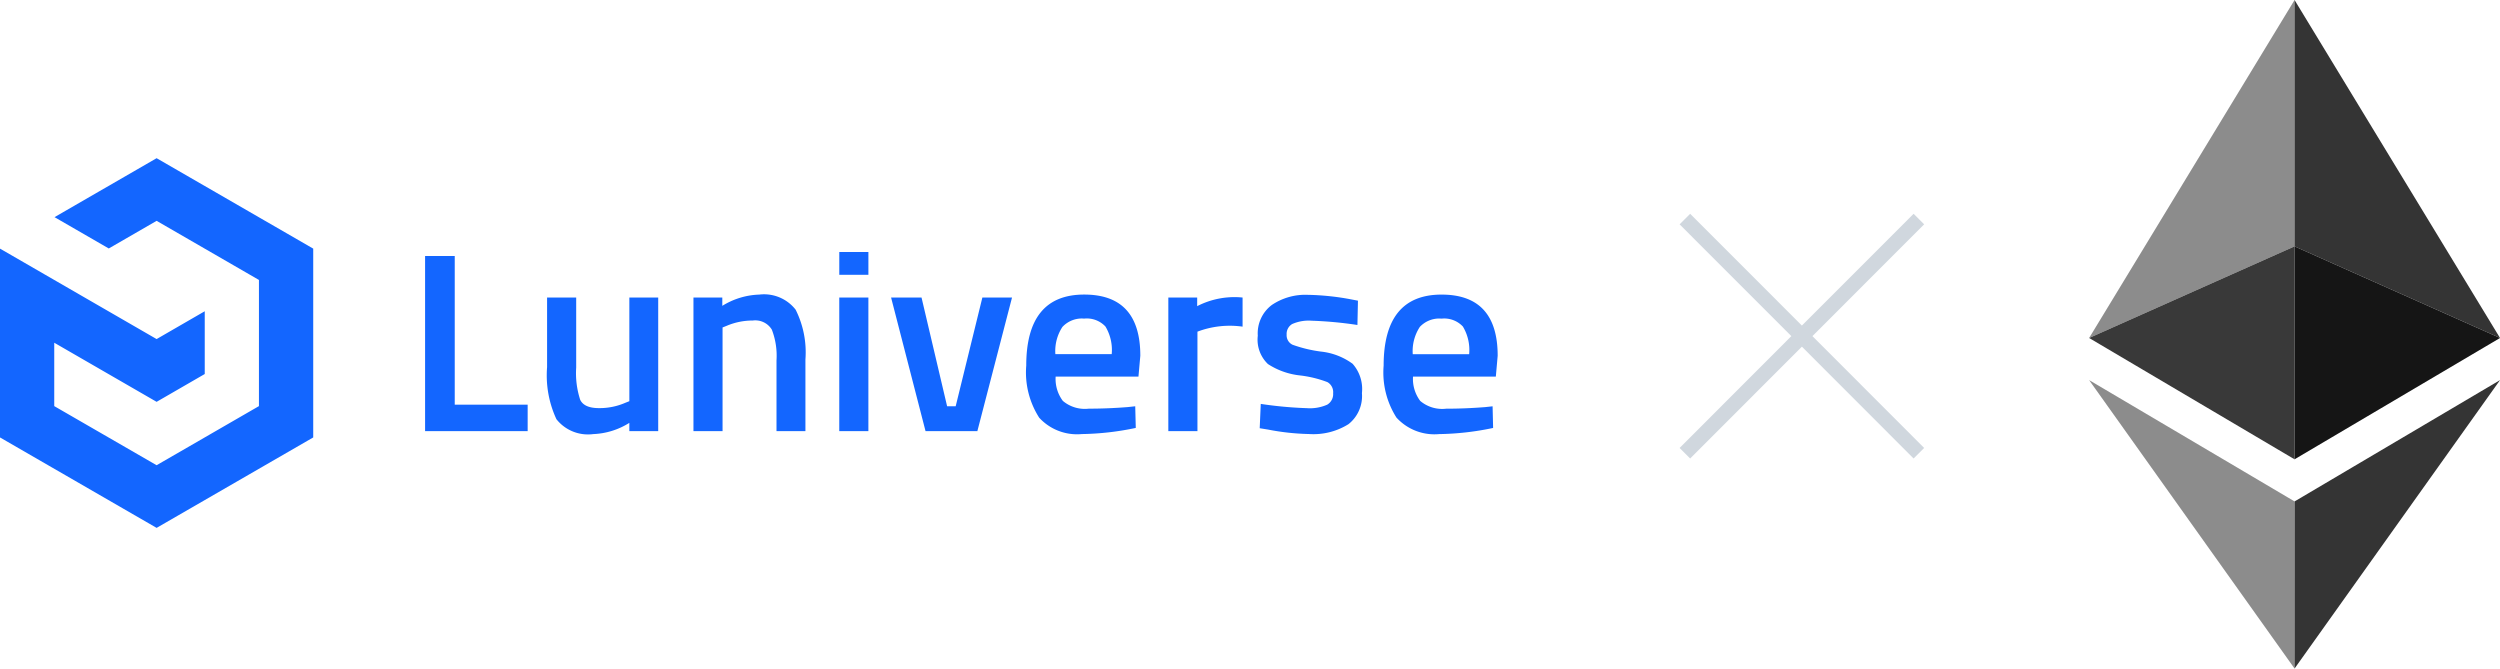 <svg xmlns="http://www.w3.org/2000/svg" width="167.613" height="44.823" viewBox="0 0 167.613 44.823"><path d="M7.845,7.848,0,15.7,7.845,7.848,0,0,7.845,7.848,15.689,0,7.845,7.848,15.689,15.7Z" transform="translate(112.963 14.687)" fill="none" stroke="#d0d7de" stroke-width="1"/><path d="M0,18.722V6.063l10.5,6.064,3.227-1.865V14.47L10.5,16.335,3.637,12.372v4.25L10.5,20.585l6.861-3.963V8.164L10.5,4.2,7.293,6.053l-3.637-2.1L10.5,0,21,6.063V18.722L10.5,24.786Zm85.012-.528-.555-.09.071-1.63a26.558,26.558,0,0,0,3.1.286,2.868,2.868,0,0,0,1.352-.233.819.819,0,0,0,.4-.771.77.77,0,0,0-.385-.744,7.656,7.656,0,0,0-1.845-.448,4.9,4.9,0,0,1-2.14-.762,2.257,2.257,0,0,1-.681-1.9,2.376,2.376,0,0,1,.94-2.06,4.011,4.011,0,0,1,2.409-.681,17.132,17.132,0,0,1,2.811.286l.555.106-.035,1.63a25.76,25.76,0,0,0-3.062-.286,2.726,2.726,0,0,0-1.316.224.768.768,0,0,0-.368.708.7.7,0,0,0,.4.68,9.013,9.013,0,0,0,1.9.457,4.371,4.371,0,0,1,2.122.817,2.547,2.547,0,0,1,.626,1.97,2.4,2.4,0,0,1-.9,2.078,4.431,4.431,0,0,1-2.642.663A15.918,15.918,0,0,1,85.012,18.194Zm8.622-.79a5.621,5.621,0,0,1-.868-3.494q0-4.765,3.885-4.765,3.761,0,3.761,4.1l-.124,1.4H94.736a2.452,2.452,0,0,0,.484,1.63,2.284,2.284,0,0,0,1.737.52q1.272,0,2.614-.106l.5-.054.035,1.451a18.541,18.541,0,0,1-3.617.412A3.445,3.445,0,0,1,93.634,17.4Zm1.558-6.091a2.954,2.954,0,0,0-.474,1.827H98.5a3.059,3.059,0,0,0-.421-1.854,1.718,1.718,0,0,0-1.424-.53c-.053,0-.106-.007-.159-.007A1.786,1.786,0,0,0,95.191,11.313ZM37.306,17.5a6.965,6.965,0,0,1-.627-3.485V9.341h1.952v4.693A5.747,5.747,0,0,0,38.9,16.2q.269.556,1.254.556a4.326,4.326,0,0,0,1.773-.358l.268-.106V9.342h1.935V18.3H42.194v-.555a4.9,4.9,0,0,1-2.417.753A2.7,2.7,0,0,1,37.306,17.5Zm32.368-.1a5.621,5.621,0,0,1-.869-3.493q0-4.764,3.886-4.764,3.761,0,3.762,4.1l-.125,1.4H70.776a2.453,2.453,0,0,0,.484,1.63,2.285,2.285,0,0,0,1.737.52q1.272,0,2.615-.106l.5-.054.036,1.451a18.577,18.577,0,0,1-3.618.412A3.442,3.442,0,0,1,69.674,17.4Zm1.557-6.089a2.952,2.952,0,0,0-.474,1.827h3.778a3.059,3.059,0,0,0-.421-1.854,1.716,1.716,0,0,0-1.423-.53c-.054,0-.107-.007-.16-.007A1.783,1.783,0,0,0,71.23,11.313Zm7.1,6.987V9.342h1.934V9.92a5.452,5.452,0,0,1,3.044-.578v1.952a6.133,6.133,0,0,0-3.026.336V18.3Zm-16.278,0-2.31-8.957h2.041L63.5,16.634h.573l1.79-7.291h1.988L65.527,18.3Zm-5.784,0V9.342h1.952V18.3Zm-4.208,0V13.554a4.858,4.858,0,0,0-.314-2.061,1.3,1.3,0,0,0-1.28-.609,4.44,4.44,0,0,0-1.755.358l-.268.106V18.3H46.493V9.342h1.934V9.9A4.983,4.983,0,0,1,50.9,9.145a2.689,2.689,0,0,1,2.444,1.012A6.4,6.4,0,0,1,54,13.5v4.8ZM28.5,18.3V6.557h1.988v9.969h4.889V18.3ZM56.27,7.82V6.289h1.952V7.82Z" transform="translate(0 10.606)" fill="#1366ff"/><g transform="translate(140.065)"><path d="M255.056,86.628l13.774,19.34V94.762Z" transform="translate(-255.056 -61.145)" fill="#8c8c8c"/><path d="M277.423,105.968,291.2,86.628l-13.774,8.135Z" transform="translate(-263.65 -61.145)" fill="#343434"/><path d="M268.83,45.26,255.056,67.921l13.774-6.142Z" transform="translate(-255.056 -45.26)" fill="#8c8c8c"/><path d="M255.056,78.217h0l13.774,8.135V72.075Z" transform="translate(-255.056 -55.557)" fill="#393939"/><path d="M291.2,67.921,277.423,45.26V61.779Z" transform="translate(-263.65 -45.26)" fill="#343434"/><path d="M277.423,72.075V86.352L291.2,78.217h0Z" transform="translate(-263.65 -55.557)" fill="#151515"/></g></svg>